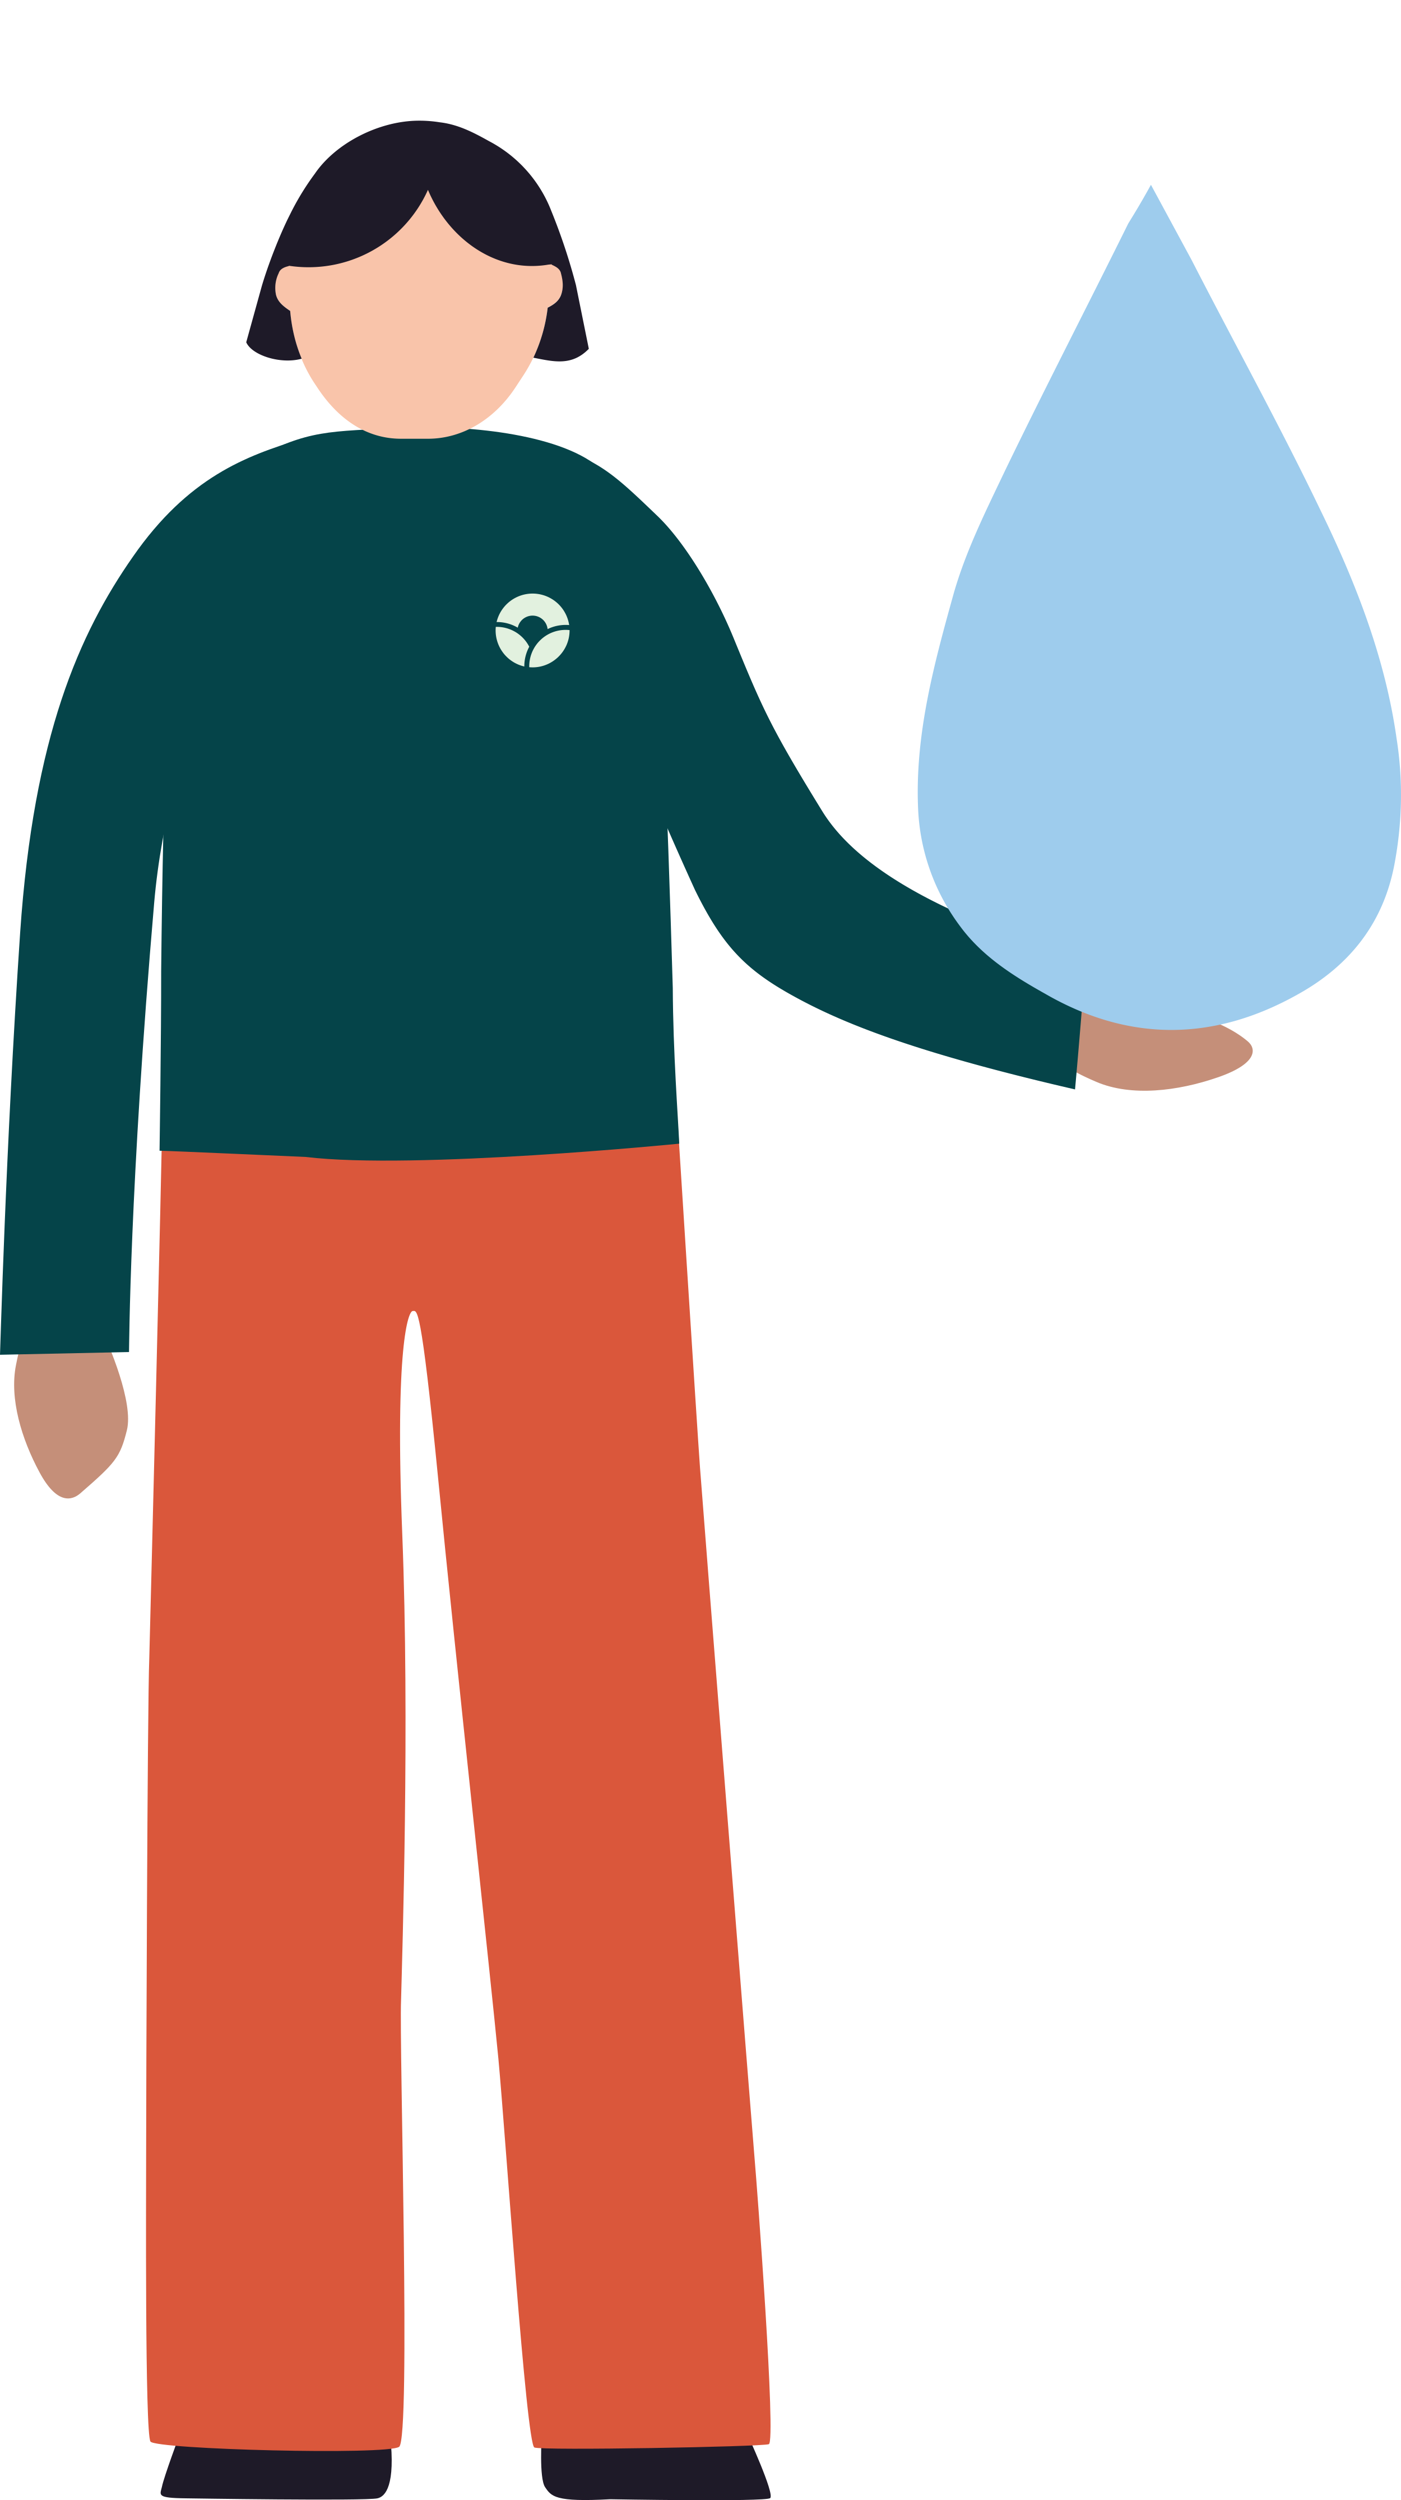 <svg xmlns="http://www.w3.org/2000/svg" width="139" height="248" fill="none" viewBox="0 0 139 248"><path fill="#C58F79" d="M106.22 96.7c2.5-.76 9.17-2.3 11.96-.94 2.8 1.37 1.34 2.25.2 2.57-1.2.33-4.69 1.22-.15 2.32 1.97.47 4.06 1.38 5.54 2.62.93.76.97 2.25-2.97 3.6-3.94 1.36-8.55 1.93-12.03.44-3.47-1.48-2.81-1.76-2.81-1.76l.26-8.85Z"/><path fill="#054449" d="M81.56 80.43c-5.16-8.38-5.92-10.18-8.8-17.2-1.8-4.38-4.74-9.37-7.53-12.05-4.12-3.95-6.03-5.82-10.78-6.86-2.7-.6-6.53 1.4-7.32 5.57-.8 4.16 3.22 8.37 4.45 9.44 1.23 1.07 3.82 2.8 8.51 10.3 3.65 5.84 3.3 6.44 8.87 18.66 2.72 5.54 5.02 7.9 9.76 10.51 5.06 2.8 12.42 5.68 27.94 9.26a803.1 803.1 0 0 0 1.06-12.93c-18.3-5.35-23.95-11.1-26.16-14.7Z"/><path fill="#C58F79" d="M9.86 131.4c1.03 2.1 3.4 7.75 2.73 10.46-.67 2.7-1.14 3.24-4.64 6.28-.8.68-2.29 1.15-4.04-2.12-1.76-3.27-2.98-7.26-2.33-10.59.65-3.33.98-2.79.98-2.79l7.3-1.23Z"/><path fill="#054449" d="M36.32 49.42c-.07-1.95-1.35-7.44-6.54-5.84-5.34 1.64-11.1 3.73-16.6 11.65C7.87 62.83 3.33 73.03 2 92.5.54 114.17.03 134.06 0 134.38l12.8-.27c.02-.32.04-16.11 2.5-44.6.7-8.02 3-16.74 5.87-20.91 1.87-2.72 4.43-6.06 6.14-7.59 0 0 2.96-2.06 5.2-3.67 3.64-2.62 3.9-5.4 3.8-7.91Z"/><path fill="#1E1A28" d="M17.88 241.33s-1.62 4.35-1.81 5.32c-.19.84-.6 1.13 2.4 1.16 0 0 17.77.28 18.98 0 .8-.18 1.8-1.29 1.26-6.23l-20.83-.25ZM53.75 241.6s-.28 4.2.33 5.1c.62.92 1 1.5 6.45 1.2 0 0 15.39.28 15.88-.11.49-.4-2.32-6.47-2.32-6.47l-20.34.29Z"/><path fill="#DA573B" d="M16.14 108.74c-.12 8.23-1.21 51.15-1.33 55.78-.19 4.64-.31 44.09-.31 48.47 0 4.37-.13 28.4.43 29.19.55.78 23.5 1.37 24.67.52 1.17-.85 0-39.64.19-44.28.12-4.64.86-27.57.12-46.25s.6-22.13 1.04-22.13c.43 0 .8-.92 2.53 16.71 1.72 17.64 5.23 49.71 5.97 57.48.73 7.84 2.76 38.21 3.57 38.54.8.32 22.52-.07 23.26-.33.74-.26-1.17-25.6-1.42-28.41-.24-2.81-5.17-65.12-5.41-68.46-.25-3.32-2.46-38.14-2.46-38.14s-25.97.06-28.18.26c-2.28.13-22.67 1.05-22.67 1.05Z"/><path fill="#054449" d="M66.75 98c.03 6.46.52 12.7.64 15.44 0 0-26.25 2.62-37.04 1.32 0 0-13.8-.62-14.52-.62 0 0 .17-11.35.16-17.8.1-9.86.29-18.23.55-25.28.26-7.06-.64-20.8 8.47-25.5 5.7-2.94 7.35-2.75 15.28-3.14 6.49-.27 15.69.72 19.42 4.19 4.79 4.37 5.36 13.79 6.02 22.83.44 10.19.77 20.07 1.02 28.56Z"/><path fill="#E2F1DF" d="M51.37 62.26a4.09 4.09 0 0 0-2.1-.56 3.67 3.67 0 0 1 7.2.3 4.09 4.09 0 0 0-2.14.4 1.5 1.5 0 0 0-2.96-.14Zm5.14.24a3.61 3.61 0 0 0-4 3.68c2.13.2 4-1.5 4-3.65v-.03Zm-7.32-.32a3.67 3.67 0 0 0 2.83 3.93v-.03c0-.67.17-1.34.49-1.93a3.62 3.62 0 0 0-3.32-1.97Z"/><path fill="#F9C4AA" d="M55.67 27.1c-.08-.44-.47-.67-.93-.87.19-3.57-.55-5.83-2.14-8.12-1.34-1.92-3.2-3.84-5.81-4.77-2.32-.82-7.99-.6-10.26.31-5.45 2.07-7.6 7.12-7.88 12.71-.46.12-.88.3-1.01.71a3.3 3.3 0 0 0-.26 2.18c.18.63.59 1.03 1.4 1.57.22 2.6 1.04 5.09 2.39 7.15l.28.42c2.12 3.24 4.95 5.13 8.34 5.13h2.67c3.37 0 6.56-1.87 8.68-5.09l.84-1.28a15.4 15.4 0 0 0 2.36-6.65c.7-.35 1.08-.67 1.3-1.2.3-.74.24-1.44.03-2.2Z"/><path fill="#1E1A28" d="M57.15 28.31a59.12 59.12 0 0 0-2.45-7.38A13.19 13.19 0 0 0 48.52 14c-1.61-.9-3.1-1.66-4.89-1.87a12.9 12.9 0 0 0-2.06-.16c-3.92 0-8.25 2.2-10.34 5.27a26.12 26.12 0 0 0-2.46 4.04c-1.02 2-2.17 4.97-2.8 7.11l-1.54 5.56c.57 1.3 3.43 2.21 5.5 1.63-.62-1.48-1-3.09-1.14-4.74-.81-.54-1.22-.94-1.4-1.57a3.3 3.3 0 0 1 .26-2.17c.13-.42.54-.6 1.01-.71v-.03a12.98 12.98 0 0 0 13.8-7.53c2.01 4.8 6.65 8.24 11.81 7.44.16-.03.31-.04.47-.05v.04c.45.2.84.43.92.87.2.75.27 1.45-.02 2.2-.23.52-.61.84-1.3 1.19a15.8 15.8 0 0 1-1.42 4.96c2.04.4 3.81.85 5.5-.88l-1.27-6.28Z"/><path fill="#9ECCED" d="m114.19 18.33 4.03 7.45c4.28 8.34 8.8 16.51 12.84 24.93 3.48 7.14 6.38 14.6 7.5 22.53.66 4.17.57 8.42-.23 12.59-1.13 5.85-4.53 10.02-9.6 12.82-8.32 4.66-16.72 4.73-25.04-.08-3.14-1.76-6.21-3.69-8.4-6.65a20.88 20.88 0 0 1-4.2-11.7c-.32-7.3 1.54-14.2 3.48-21.17 1.21-4.33 3.23-8.34 5.17-12.42 3.96-8.18 8.15-16.28 12.2-24.46.64-1.04 1.28-2.08 2.25-3.84Z"/></svg>